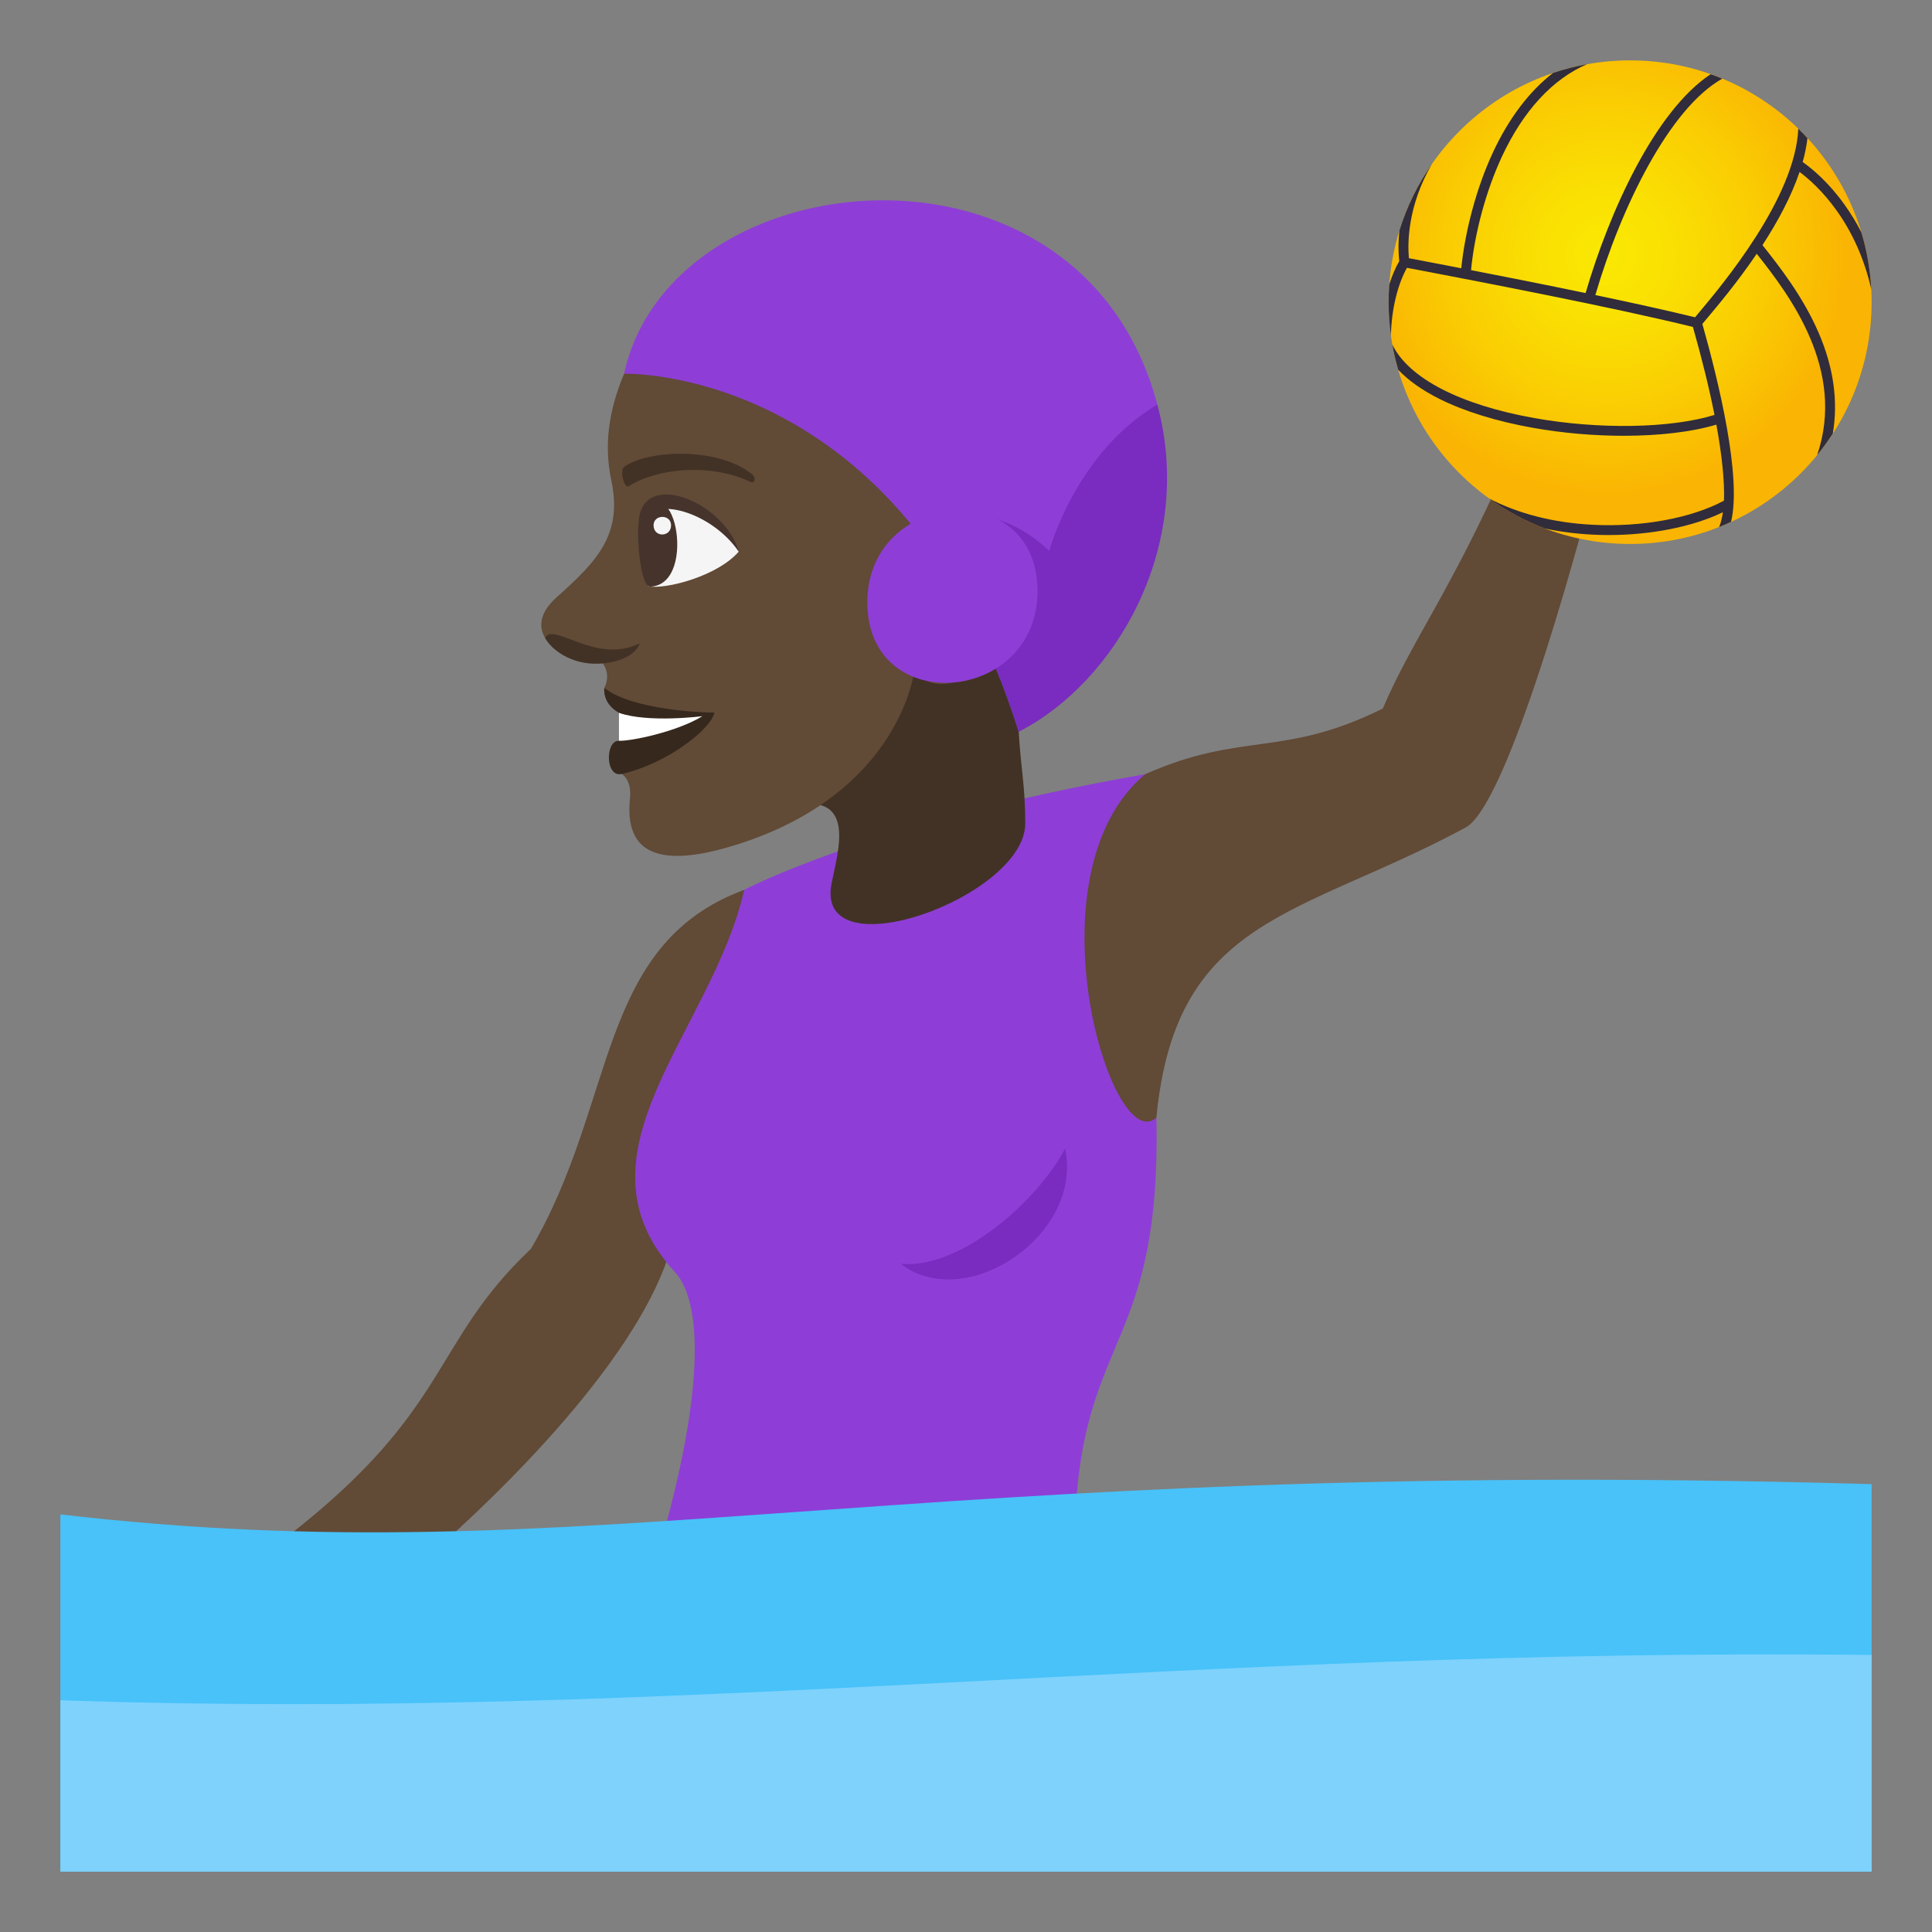 <svg enable-background="new 0 0 64 64" height="64" viewBox="0 0 64 64" width="64" xmlns="http://www.w3.org/2000/svg" xmlns:xlink="http://www.w3.org/1999/xlink"><rect x="0" y="0" width="64" height="64" fill="#808080" stroke="none"/><radialGradient id="a" cx="53.773" cy="8.441" gradientTransform="matrix(.999 0 0 1 -.536 0)" gradientUnits="userSpaceOnUse" r="8.01"><stop offset="0" stop-color="#fae803"/><stop offset=".258" stop-color="#fae103"/><stop offset=".636" stop-color="#facd03"/><stop offset="1" stop-color="#fab403"/></radialGradient><path d="m9.463 50.943c5.502-4.255 4.793-6.424 8.125-9.574 2.859-4.865 2.172-10.081 7.063-11.891 3.1 3.214.041 8.147-2.27 11.161-.531 3.411-4.816 7.951-8.168 10.889-5.111 4.479-8.094 2.003-4.75-.585z" fill="#614a36"/><path d="m49.893 15.437c-1.85 4.166-3.143 5.82-4.086 8.034-3.313 1.643-4.654.747-7.875 2.177-7.076 3.482-1.635 16.046.375 11.372.637-6.664 4.74-6.643 10.242-9.606 1.529-.823 4.164-11.031 4.164-11.031s-2.52-1.626-2.82-.946z" fill="#614a36"/><path d="m37.932 25.647c-9.047 1.578-13.281 3.831-13.281 3.831-1.043 4.659-5.902 8.715-2.301 12.653 1.209 1.32.652 5.437-.73 9.886l14.012-1.991c.328-5.843 2.836-5.505 2.676-13.007-1.476 1.379-4.328-8.046-.376-11.372z" fill="#8e3ed6"/><path d="m26.201 26.693c2.199-.469 1.559 1.482 1.346 2.57-.584 2.969 6.42.46 6.416-1.991-.002-1.251-.141-1.756-.217-3.033.533-8.723-7.545 2.454-7.545 2.454z" fill="#423225"/><path d="m20.674 12.379c-.51 1.212-.672 2.372-.424 3.53.379 1.783-.443 2.658-1.811 3.877-1.301 1.154.145 2.198 1.531 2.188.285.408.049.814.049.814 1.111.965 1.084 2.447.574 2.851 0 0 .342.175.275.811-.186 1.819.941 2.372 3.648 1.493 5.342-1.737 5.775-5.74 5.775-5.74 1.092 1.549 4.377-1.093 4.467-4.315.166-5.351-4.524-12.833-14.084-5.509z" fill="#614a36"/><path d="m24.471 18.274c-.699.809-2.42 1.262-2.994 1.146-1.393-4.187 2.078-2.909 2.994-1.146z" fill="#f5f5f5"/><path d="m21.541 19.432c1.643-.054.725-4.463-.389-2.065-.06.417.059 2.075.389 2.065z" fill="#45332c"/><path d="m24.471 18.274c-.443-1.639-3.275-2.819-3.318-.908.447-1.035 2.451-.373 3.318.908z" fill="#45332c"/><path d="m21.65 17.411c.01.404.588.387.58-.018-.011-.372-.591-.354-.58.018z" fill="#f5f5f5"/><path d="m24.893 15.695c-1.107-.878-3.375-.806-4.205-.24-.184.109-.004.743.137.653.93-.595 2.695-.781 4.033-.145.148.069.206-.144.035-.268z" fill="#423225"/><path d="m20.504 23.614c.504.348 0 .925 0 .925-.457-.018-.461 1.225.09 1.1 1.604-.37 3.012-1.563 3.068-2.036-.316.012-2.721-.08-3.643-.814.001-.001-.087.502.485.825z" fill="#36281d"/><path d="m20.504 23.614v.925c.404.016 1.934-.302 2.764-.815 0 0-1.782.232-2.764-.11z" fill="#fff"/><path d="m21.195 21.31c-.213.554-1.053.692-1.555.675-.668-.025-1.303-.372-1.584-.849.27-.555 1.686.898 3.139.174z" fill="#423225"/><path d="m20.674 12.379s9.266-.274 13.072 11.86l4.592-10.838c-2.527-9.529-16.108-8.172-17.664-1.022z" fill="#8e3ed6"/><path d="m38.338 13.401c-2.711 1.602-3.58 4.846-3.58 4.846-2.221-2.098-4.619-.879-4.619-.879s2.236 2.398 3.607 6.871c3.18-1.617 5.861-6.117 4.592-10.838z" fill="#792cbf"/><path d="m34.369 19.526c.051 3.788-5.584 4.273-5.637.482-.054-3.79 5.581-4.276 5.637-.482z" fill="#8e3ed6"/><path d="m2 62h60v-12.836c-32.494-.939-42.373 3.053-60 1.003z" fill="#48c2f9"/><path d="m62 54.823c-22.666-.26-39.188 2.21-60 1.5v5.677h60z" fill="#7ed2fc"/><path d="m35.281 38.049c.621 2.853-3.291 5.478-5.443 3.817 2.027.18 4.584-2.157 5.443-3.817z" fill="#792cbf"/><ellipse cx="54" cy="10.01" fill="url(#a)" rx="8" ry="8.01"/><path d="m61.111 6.792c-.531-.748-1.07-1.196-1.395-1.425.074-.267.129-.531.158-.791-.098-.108-.199-.212-.303-.312-.102 2.291-2.508 5.159-3.305 6.109-.043.051-.08.096-.115.137-.965-.234-2.119-.488-3.303-.736.852-2.914 2.455-6.189 4.205-7.168-.127-.054-.256-.103-.385-.148-1.854 1.227-3.363 4.575-4.143 7.25-1.326-.276-2.668-.541-3.795-.76.121-1.243.5-2.636 1.02-3.754.707-1.521 1.682-2.578 2.824-3.068-.387.07-.762.167-1.125.289-.787.607-1.467 1.502-1.998 2.643-.529 1.14-.914 2.557-1.045 3.828-.506-.099-.961-.186-1.342-.258-.143-.028-.273-.053-.393-.075-.045-.515-.039-1.731.756-3.108-.463.665-.826 1.402-1.07 2.191-.047.439-.029.791-.006 1.018-.123.209-.234.469-.33.767-.013.195-.021.391-.021.59 0 .375.025.746.076 1.108.018-.921.244-1.734.531-2.247.119.023.252.049.395.074 2.07.397 6.355 1.217 9.078 1.884.305 1.075.545 2.054.715 2.915-1.441.444-3.811.489-5.963.105-2.465-.438-4.172-1.323-4.709-2.436.049.285.115.563.195.836.336.354.789.674 1.355.959.828.416 1.902.749 3.1.962.992.177 2.031.265 3.01.265 1.174 0 2.26-.125 3.074-.37.189 1.036.275 1.89.252 2.519-1.07.577-2.721.883-4.342.799-1.307-.065-2.486-.369-3.445-.875.568.41 1.191.747 1.855.998.5.107 1.025.176 1.574.203.178.01.357.014.537.014 1.406 0 2.793-.275 3.785-.756-.027.195-.068.359-.127.492.135-.055.268-.112.398-.173.357-1.479-.41-4.645-.951-6.556.037-.043.078-.094.125-.15.387-.459 1.043-1.241 1.676-2.174 1.107 1.395 2.957 3.854 2.002 6.668.186-.229.357-.465.518-.711.182-1.072.027-2.189-.467-3.335-.521-1.21-1.318-2.224-1.863-2.909.49-.754.947-1.588 1.229-2.424.291.217.768.63 1.232 1.284.541.758.922 1.632 1.143 2.601-.035-.652-.146-1.283-.328-1.884-.16-.317-.344-.618-.549-.905z" fill="#302c3b"/></svg>